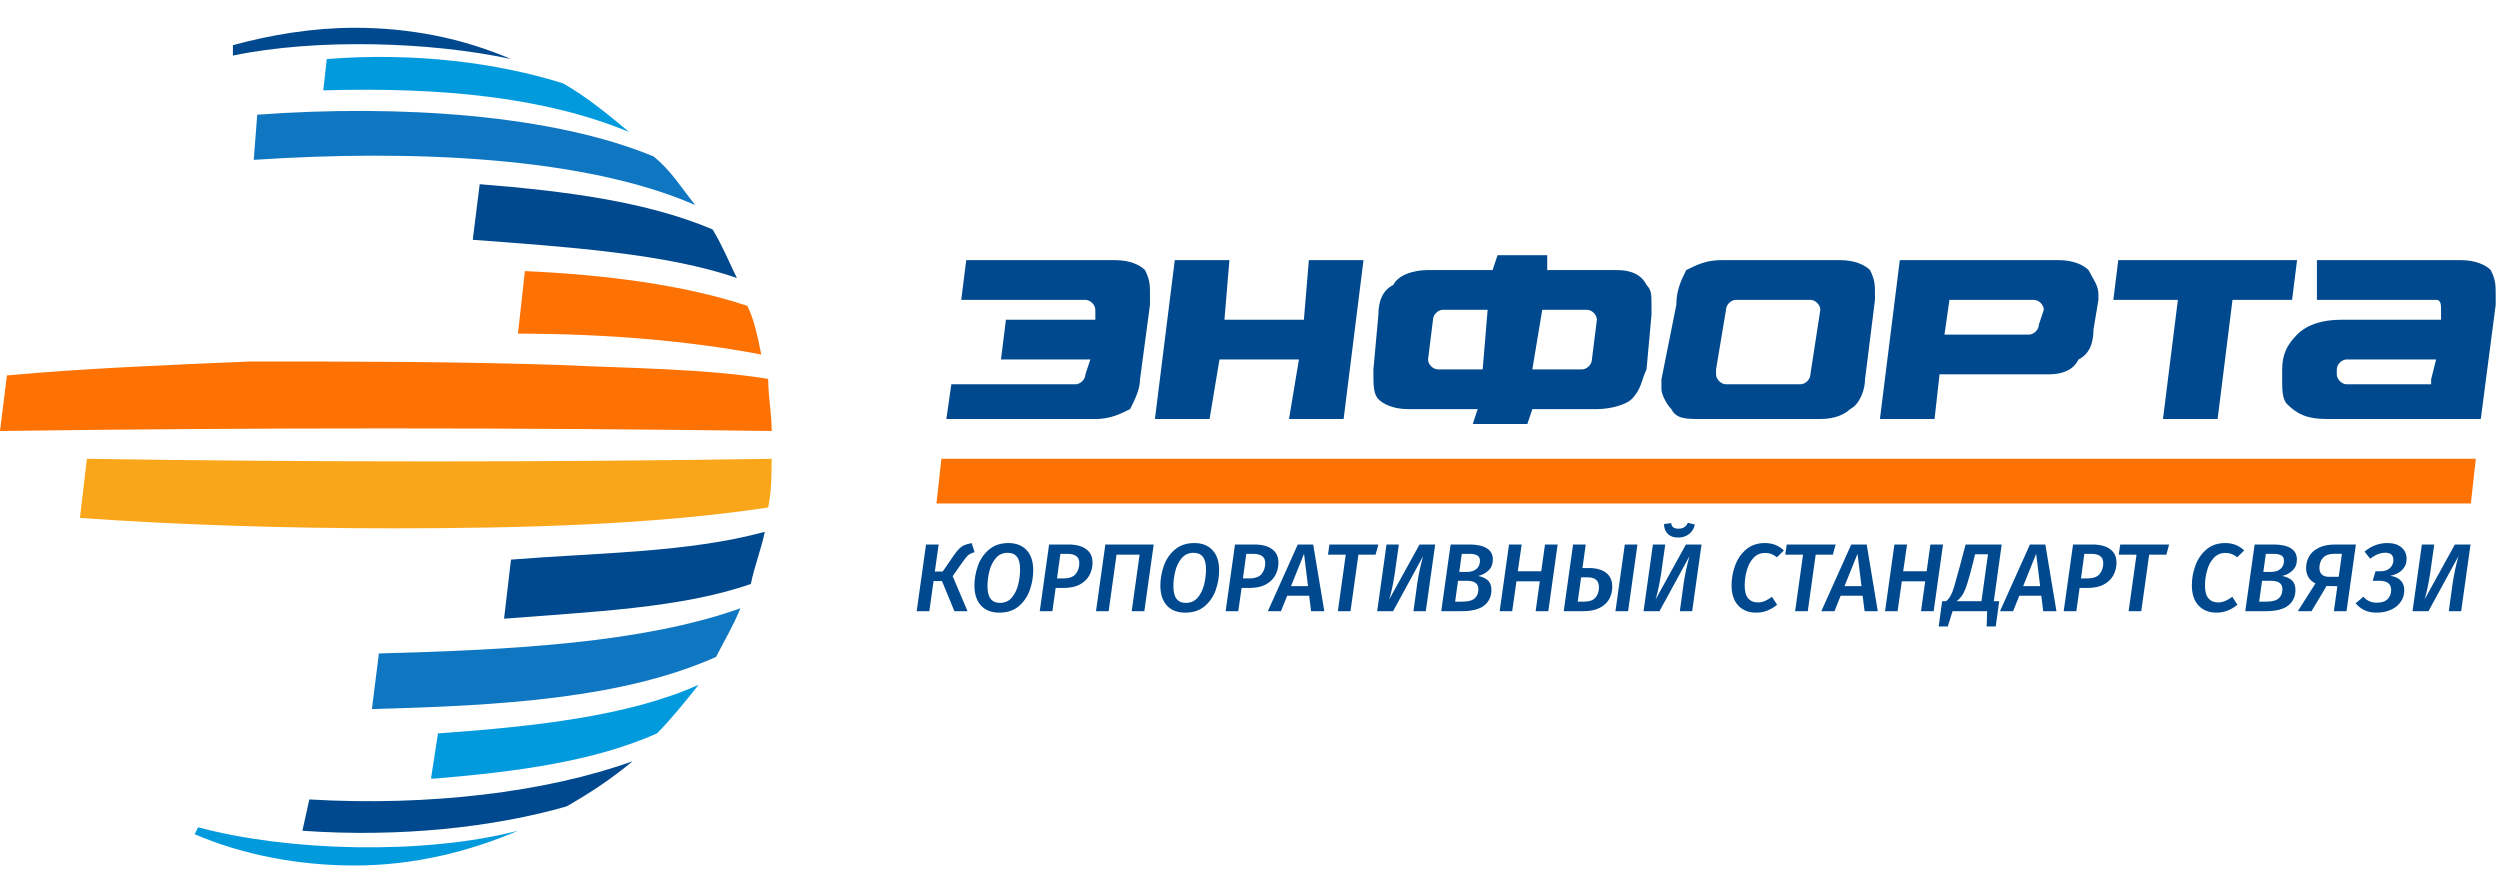 <svg width="90" height="32" viewBox="0 0 90 32" fill="none" xmlns="http://www.w3.org/2000/svg">
<path fill-rule="evenodd" clip-rule="evenodd" d="M27.655 13.639C25.278 13.264 22.775 13.264 20.147 13.139C16.393 13.014 12.639 13.014 9.01 13.014C6.007 13.139 3.003 13.264 0.25 13.514L0 15.516C9.135 15.391 18.645 15.391 27.781 15.516C27.781 14.891 27.655 14.265 27.655 13.639Z" fill="#FD7203"/>
<path fill-rule="evenodd" clip-rule="evenodd" d="M3.128 16.517L2.877 18.645C6.381 18.895 10.261 19.02 14.14 19.02C18.77 19.02 23.525 18.895 27.655 18.269C27.78 17.643 27.78 17.018 27.78 16.517C19.771 16.642 11.262 16.642 3.128 16.517Z" fill="#FAA61A"/>
<path fill-rule="evenodd" clip-rule="evenodd" d="M12.765 1C11.263 1 9.761 1.25 8.385 1.626V2.001C11.388 1.375 15.518 1.501 18.396 2.126C16.644 1.375 14.767 1 12.765 1Z" fill="#00498F"/>
<path fill-rule="evenodd" clip-rule="evenodd" d="M23.526 5.63C19.897 4.129 14.391 3.753 9.26 4.129L9.135 5.755C14.766 5.38 21.023 5.63 25.027 7.382C24.527 6.757 24.151 6.131 23.526 5.63Z" fill="#0F77C1"/>
<path fill-rule="evenodd" clip-rule="evenodd" d="M20.273 3.002C17.895 2.252 14.892 1.876 11.763 2.126L11.638 3.253C15.893 3.128 19.647 3.503 22.65 4.754C21.899 4.129 21.149 3.503 20.273 3.002Z" fill="#019ADD"/>
<path fill-rule="evenodd" clip-rule="evenodd" d="M25.653 8.258C23.275 7.257 20.397 6.882 17.269 6.631L17.019 8.633C20.397 8.884 24.026 9.134 26.529 10.01C26.279 9.509 26.029 8.884 25.653 8.258Z" fill="#00498F"/>
<path fill-rule="evenodd" clip-rule="evenodd" d="M18.646 12.012C21.774 12.012 24.778 12.263 27.406 12.763C27.28 12.137 27.155 11.512 26.905 11.011C24.653 10.26 21.774 9.885 18.896 9.76L18.646 12.012Z" fill="#FD7203"/>
<path fill-rule="evenodd" clip-rule="evenodd" d="M27.532 19.145C24.779 19.896 21.525 19.896 18.396 20.146L18.146 22.273C21.275 22.023 24.528 21.898 27.031 21.022C27.156 20.396 27.406 19.771 27.532 19.145Z" fill="#00498F"/>
<path fill-rule="evenodd" clip-rule="evenodd" d="M13.64 23.524L13.389 25.527C18.02 25.402 22.399 25.151 25.778 23.65C26.028 23.149 26.404 22.523 26.654 21.898C23.15 23.149 18.395 23.399 13.64 23.524Z" fill="#0F77C1"/>
<path fill-rule="evenodd" clip-rule="evenodd" d="M15.767 26.403L15.516 28.03H15.642C18.645 27.78 21.398 27.404 23.65 26.403C24.151 25.903 24.651 25.277 25.152 24.651C22.649 25.777 19.27 26.153 15.767 26.403Z" fill="#019ADD"/>
<path fill-rule="evenodd" clip-rule="evenodd" d="M11.136 28.78L10.886 29.907C14.39 30.157 17.769 29.782 20.397 29.031C21.273 28.53 22.023 28.03 22.774 27.404C19.646 28.53 15.391 29.031 11.136 28.78Z" fill="#00498F"/>
<path fill-rule="evenodd" clip-rule="evenodd" d="M7.133 29.782L7.008 30.032C8.76 30.783 10.762 31.158 12.764 31.158C14.892 31.158 16.894 30.658 18.646 29.907C15.267 30.783 10.386 30.658 7.133 29.782Z" fill="#019ADD"/>
<path fill-rule="evenodd" clip-rule="evenodd" d="M33.712 18.125L33.891 16.516H89.13L88.951 18.125H33.712Z" fill="#FD7203"/>
<path fill-rule="evenodd" clip-rule="evenodd" d="M70.001 12.046L70.18 10.795H73.219C73.398 10.795 73.577 10.974 73.577 11.152L73.398 11.689C73.398 11.867 73.219 12.046 73.04 12.046H70.001ZM55.164 13.298L55.521 11.152H57.13C57.309 11.152 57.488 11.331 57.488 11.51L57.309 12.94C57.309 13.119 57.13 13.298 56.951 13.298H55.164ZM51.41 12.94L51.588 11.51C51.588 11.331 51.767 11.152 51.946 11.152H53.555L53.376 13.298H51.767C51.588 13.298 51.41 13.119 51.41 12.94ZM62.136 13.834C61.957 13.834 61.778 13.655 61.778 13.476C61.778 13.298 61.778 13.298 61.778 13.298L62.136 11.152C62.136 10.974 62.314 10.795 62.493 10.795H65.175C65.353 10.795 65.532 10.974 65.532 11.152L65.175 13.476C65.175 13.655 64.996 13.834 64.817 13.834H62.136ZM84.482 13.834C84.303 13.834 84.124 13.655 84.124 13.476V13.298C84.124 13.119 84.303 12.94 84.482 12.94C85.554 12.94 86.627 12.94 87.521 12.94H87.7L87.521 13.655V13.834H84.482ZM61.957 9.365C61.421 9.365 61.063 9.543 60.706 9.722C60.527 10.08 60.348 10.437 60.348 10.974L59.812 13.655C59.812 13.834 59.812 13.834 59.812 14.013C59.812 14.191 59.99 14.549 60.169 14.728C60.348 15.085 60.706 15.085 61.242 15.085H65.532C66.069 15.085 66.426 14.906 66.605 14.728C66.962 14.549 67.141 14.013 67.141 13.655L67.499 10.795V10.616C67.499 10.258 67.499 10.08 67.32 9.722C67.141 9.543 66.784 9.365 66.247 9.365H61.957ZM41.577 15.085H43.544L43.901 12.94H46.762L46.404 15.085H48.37L49.086 9.365H47.119L46.94 11.51H44.08L44.259 9.365H42.292L41.577 15.085ZM34.069 15.085H39.432C39.968 15.085 40.326 14.906 40.684 14.728C40.862 14.37 41.041 14.013 41.041 13.655L41.399 10.974C41.399 10.795 41.399 10.616 41.399 10.616C41.399 10.258 41.399 10.08 41.22 9.722C41.041 9.543 40.684 9.365 40.147 9.365H34.784L34.605 10.795H39.075C39.253 10.795 39.432 10.974 39.432 11.152V11.51H36.214L36.035 12.94H39.253L39.075 13.476C39.075 13.655 38.896 13.834 38.717 13.834H34.248L34.069 15.085ZM74.113 9.365H68.393L67.677 15.085H69.644L69.823 13.476H73.756C74.292 13.476 74.649 13.298 74.828 12.94C75.186 12.761 75.365 12.404 75.365 11.867L75.543 10.795V10.616C75.543 10.258 75.365 10.08 75.186 9.722C75.007 9.543 74.649 9.365 74.113 9.365ZM76.08 10.795H78.404L77.867 15.085H79.834L80.37 10.795H82.515L82.694 9.365H76.258L76.08 10.795ZM82.694 12.046C82.337 12.404 82.158 12.761 82.158 13.298C82.158 13.476 82.158 13.655 82.158 13.655C82.158 14.013 82.158 14.37 82.337 14.549C82.694 14.906 83.052 15.085 83.767 15.085H89.308L89.845 10.974C89.845 10.795 89.845 10.616 89.845 10.616C89.845 10.258 89.845 10.08 89.666 9.722C89.487 9.543 89.13 9.365 88.593 9.365H83.409V10.795H87.7C87.878 10.795 87.878 10.974 87.878 11.152V11.51H86.984H84.303C83.588 11.51 83.052 11.689 82.694 12.046ZM58.203 9.722H55.7V9.186H53.912L53.734 9.722H51.41C50.873 9.722 50.337 9.901 50.158 10.258C49.801 10.437 49.622 10.795 49.622 11.331L49.443 13.298V13.476C49.443 13.834 49.443 14.191 49.622 14.37C49.801 14.549 50.158 14.728 50.694 14.728H53.197L53.019 15.264H54.985L55.164 14.728H57.488C58.024 14.728 58.56 14.549 58.739 14.37C59.097 14.013 59.097 13.655 59.275 13.298L59.454 11.331C59.454 11.152 59.454 11.152 59.454 10.974C59.454 10.616 59.454 10.437 59.275 10.258C59.097 9.901 58.739 9.722 58.203 9.722Z" fill="#00498F"/>
<path d="M35.085 19.88C34.997 19.901 34.926 19.933 34.873 19.974C34.819 20.014 34.75 20.095 34.664 20.217L34.296 20.742L34.831 22.003H34.359L33.911 20.919H33.608L33.456 22.003H33.001L33.337 19.602H33.792L33.654 20.575H33.938L34.331 20.002C34.405 19.893 34.471 19.811 34.529 19.755C34.587 19.698 34.648 19.655 34.713 19.627C34.78 19.599 34.869 19.574 34.98 19.55L35.085 19.88Z" fill="#00498F"/>
<path d="M36.303 19.55C36.583 19.55 36.802 19.636 36.96 19.808C37.117 19.977 37.196 20.217 37.196 20.53C37.196 20.768 37.155 21.005 37.074 21.239C36.993 21.47 36.861 21.665 36.678 21.822C36.495 21.977 36.26 22.055 35.973 22.055C35.693 22.055 35.474 21.97 35.317 21.801C35.159 21.63 35.08 21.389 35.08 21.079C35.08 20.843 35.121 20.609 35.202 20.377C35.283 20.143 35.415 19.948 35.598 19.79C35.781 19.63 36.016 19.55 36.303 19.55ZM36.275 19.901C36.097 19.901 35.953 19.967 35.845 20.099C35.736 20.229 35.659 20.386 35.615 20.572C35.571 20.755 35.549 20.933 35.549 21.107C35.549 21.505 35.699 21.704 35.997 21.704C36.178 21.704 36.322 21.639 36.428 21.509C36.537 21.378 36.613 21.22 36.657 21.037C36.701 20.852 36.723 20.671 36.723 20.495C36.723 20.289 36.685 20.139 36.609 20.044C36.535 19.949 36.423 19.901 36.275 19.901Z" fill="#00498F"/>
<path d="M38.462 19.602C38.738 19.602 38.951 19.658 39.101 19.769C39.254 19.878 39.331 20.04 39.331 20.256C39.331 20.415 39.295 20.564 39.223 20.7C39.154 20.837 39.04 20.949 38.883 21.037C38.727 21.123 38.528 21.166 38.285 21.166H38.004L37.886 22.003H37.431L37.768 19.602H38.462ZM38.285 20.822C38.494 20.822 38.641 20.768 38.726 20.662C38.812 20.555 38.855 20.425 38.855 20.27C38.855 20.154 38.818 20.07 38.744 20.019C38.672 19.966 38.565 19.939 38.424 19.939H38.174L38.052 20.822H38.285Z" fill="#00498F"/>
<path d="M41.533 19.602L41.196 22.003H40.741L41.026 19.967H40.196L39.911 22.003H39.456L39.793 19.602H41.533Z" fill="#00498F"/>
<path d="M42.996 19.55C43.276 19.55 43.495 19.636 43.652 19.808C43.81 19.977 43.889 20.217 43.889 20.53C43.889 20.768 43.848 21.005 43.767 21.239C43.686 21.47 43.554 21.665 43.371 21.822C43.188 21.977 42.953 22.055 42.666 22.055C42.386 22.055 42.167 21.97 42.009 21.801C41.852 21.63 41.773 21.389 41.773 21.079C41.773 20.843 41.814 20.609 41.895 20.377C41.976 20.143 42.108 19.948 42.291 19.79C42.474 19.63 42.709 19.55 42.996 19.55ZM42.968 19.901C42.79 19.901 42.646 19.967 42.537 20.099C42.428 20.229 42.352 20.386 42.308 20.572C42.264 20.755 42.242 20.933 42.242 21.107C42.242 21.505 42.391 21.704 42.69 21.704C42.871 21.704 43.014 21.639 43.121 21.509C43.23 21.378 43.306 21.22 43.35 21.037C43.394 20.852 43.416 20.671 43.416 20.495C43.416 20.289 43.378 20.139 43.301 20.044C43.227 19.949 43.116 19.901 42.968 19.901Z" fill="#00498F"/>
<path d="M45.155 19.602C45.431 19.602 45.644 19.658 45.794 19.769C45.947 19.878 46.023 20.04 46.023 20.256C46.023 20.415 45.987 20.564 45.916 20.7C45.846 20.837 45.733 20.949 45.575 21.037C45.42 21.123 45.221 21.166 44.978 21.166H44.697L44.578 22.003H44.123L44.46 19.602H45.155ZM44.978 20.822C45.186 20.822 45.333 20.768 45.419 20.662C45.505 20.555 45.548 20.425 45.548 20.27C45.548 20.154 45.511 20.07 45.436 20.019C45.365 19.966 45.258 19.939 45.117 19.939H44.867L44.745 20.822H44.978Z" fill="#00498F"/>
<path d="M47.199 22.003L47.13 21.447H46.338L46.115 22.003H45.643L46.72 19.602H47.275L47.675 22.003H47.199ZM46.477 21.1H47.088L46.945 19.936L46.477 21.1Z" fill="#00498F"/>
<path d="M49.621 19.602L49.521 19.967H48.903L48.618 22.003H48.163L48.447 19.967H47.808L47.86 19.602H49.621Z" fill="#00498F"/>
<path d="M51.329 22.003H50.884L51.026 20.971C51.073 20.666 51.141 20.349 51.231 20.023L50.151 22.003H49.578L49.915 19.602H50.359L50.214 20.627C50.184 20.831 50.152 21.006 50.12 21.152C50.09 21.295 50.054 21.438 50.012 21.579L51.103 19.602H51.666L51.329 22.003Z" fill="#00498F"/>
<path d="M53.212 20.735C53.355 20.76 53.471 20.812 53.559 20.891C53.647 20.968 53.691 21.083 53.691 21.239C53.691 21.47 53.606 21.655 53.437 21.794C53.268 21.933 52.99 22.003 52.604 22.003H51.885L52.222 19.602H52.906C53.168 19.602 53.373 19.646 53.521 19.735C53.669 19.823 53.743 19.959 53.743 20.144C53.743 20.304 53.692 20.434 53.59 20.534C53.491 20.633 53.364 20.7 53.212 20.735ZM52.624 19.939L52.534 20.589H52.809C52.955 20.589 53.069 20.553 53.153 20.481C53.236 20.41 53.278 20.31 53.278 20.183C53.278 20.092 53.245 20.03 53.18 19.995C53.118 19.958 53.029 19.939 52.913 19.939H52.624ZM52.635 21.659C52.853 21.659 53.004 21.619 53.09 21.541C53.178 21.462 53.222 21.352 53.222 21.211C53.222 21.009 53.085 20.909 52.812 20.909H52.489L52.385 21.659H52.635Z" fill="#00498F"/>
<path d="M54.439 22.003H53.988L54.325 19.602H54.78L54.641 20.565H55.485L55.62 19.602H56.075L55.739 22.003H55.283L55.433 20.929H54.592L54.439 22.003Z" fill="#00498F"/>
<path d="M57.205 20.45C57.471 20.45 57.677 20.508 57.823 20.624C57.969 20.737 58.042 20.904 58.042 21.124C58.042 21.277 58.007 21.42 57.938 21.555C57.868 21.687 57.756 21.794 57.6 21.878C57.445 21.961 57.245 22.003 57 22.003H56.294L56.631 19.602H57.086L56.968 20.45H57.205ZM58.493 19.602H58.948L58.611 22.003H58.156L58.493 19.602ZM57.024 21.659C57.221 21.659 57.36 21.609 57.441 21.509C57.522 21.41 57.562 21.288 57.562 21.145C57.562 21.02 57.528 20.928 57.458 20.87C57.389 20.812 57.286 20.784 57.149 20.784H56.92L56.798 21.659H57.024Z" fill="#00498F"/>
<path d="M60.918 22.003H60.474L60.616 20.971C60.662 20.666 60.731 20.349 60.821 20.023L59.741 22.003H59.168L59.505 19.602H59.949L59.803 20.627C59.773 20.831 59.742 21.006 59.709 21.152C59.679 21.295 59.644 21.438 59.602 21.579L60.693 19.602H61.255L60.918 22.003ZM60.408 19.352C60.25 19.352 60.127 19.308 60.039 19.22C59.952 19.13 59.906 19.012 59.904 18.866L60.161 18.831C60.17 18.903 60.197 18.955 60.241 18.988C60.285 19.018 60.346 19.033 60.425 19.033C60.59 19.033 60.702 18.962 60.762 18.821L61.016 18.884C60.983 19.029 60.913 19.144 60.804 19.227C60.697 19.311 60.565 19.352 60.408 19.352Z" fill="#00498F"/>
<path d="M63.535 19.55C63.813 19.55 64.041 19.64 64.219 19.818L63.969 20.061C63.902 20.008 63.835 19.968 63.767 19.943C63.7 19.918 63.627 19.905 63.549 19.905C63.375 19.905 63.233 19.966 63.121 20.089C63.01 20.212 62.93 20.363 62.882 20.544C62.833 20.722 62.809 20.902 62.809 21.082C62.809 21.288 62.85 21.441 62.934 21.541C63.017 21.638 63.132 21.687 63.278 21.687C63.373 21.687 63.459 21.669 63.538 21.635C63.617 21.6 63.702 21.55 63.792 21.485L63.976 21.77C63.879 21.853 63.766 21.922 63.639 21.975C63.514 22.028 63.375 22.055 63.222 22.055C62.951 22.055 62.736 21.969 62.576 21.798C62.416 21.627 62.336 21.383 62.336 21.068C62.336 20.832 62.378 20.598 62.461 20.367C62.545 20.133 62.677 19.938 62.857 19.783C63.038 19.628 63.264 19.55 63.535 19.55Z" fill="#00498F"/>
<path d="M66.084 19.602L65.983 19.967H65.365L65.08 22.003H64.625L64.91 19.967H64.27L64.323 19.602H66.084Z" fill="#00498F"/>
<path d="M67.125 22.003L67.055 21.447H66.263L66.041 22.003H65.568L66.645 19.602H67.201L67.6 22.003H67.125ZM66.402 21.1H67.013L66.871 19.936L66.402 21.1Z" fill="#00498F"/>
<path d="M68.313 22.003H67.862L68.199 19.602H68.654L68.515 20.565H69.359L69.494 19.602H69.949L69.612 22.003H69.157L69.307 20.929H68.466L68.313 22.003Z" fill="#00498F"/>
<path d="M71.777 21.642H71.971L71.846 22.552H71.52L71.537 22.003H70.293L70.12 22.552H69.793L69.918 21.642H70.061C70.128 21.588 70.182 21.521 70.224 21.44C70.268 21.359 70.31 21.254 70.349 21.124C70.388 20.994 70.45 20.774 70.533 20.464L70.571 20.322L70.762 19.602H72.061L71.777 21.642ZM71.568 19.953H71.103L71.013 20.318C70.936 20.624 70.871 20.858 70.818 21.02C70.767 21.182 70.713 21.31 70.655 21.405C70.597 21.5 70.525 21.579 70.439 21.642H71.332L71.568 19.953Z" fill="#00498F"/>
<path d="M73.556 22.003L73.487 21.447H72.695L72.472 22.003H72L73.077 19.602H73.632L74.032 22.003H73.556ZM72.834 21.1H73.445L73.302 19.936L72.834 21.1Z" fill="#00498F"/>
<path d="M75.325 19.602C75.6 19.602 75.814 19.658 75.964 19.769C76.117 19.878 76.193 20.04 76.193 20.256C76.193 20.415 76.157 20.564 76.086 20.7C76.016 20.837 75.903 20.949 75.745 21.037C75.59 21.123 75.391 21.166 75.148 21.166H74.866L74.748 22.003H74.293L74.63 19.602H75.325ZM75.148 20.822C75.356 20.822 75.503 20.768 75.589 20.662C75.675 20.555 75.717 20.425 75.717 20.27C75.717 20.154 75.68 20.07 75.606 20.019C75.534 19.966 75.428 19.939 75.287 19.939H75.037L74.915 20.822H75.148Z" fill="#00498F"/>
<path d="M78.089 19.602L77.988 19.967H77.37L77.085 22.003H76.63L76.915 19.967H76.275L76.328 19.602H78.089Z" fill="#00498F"/>
<path d="M80.106 19.55C80.383 19.55 80.612 19.64 80.79 19.818L80.54 20.061C80.472 20.008 80.405 19.968 80.338 19.943C80.271 19.918 80.198 19.905 80.119 19.905C79.946 19.905 79.803 19.966 79.692 20.089C79.581 20.212 79.501 20.363 79.453 20.544C79.404 20.722 79.379 20.902 79.379 21.082C79.379 21.288 79.421 21.441 79.505 21.541C79.588 21.638 79.703 21.687 79.848 21.687C79.943 21.687 80.03 21.669 80.109 21.635C80.188 21.6 80.272 21.55 80.362 21.485L80.547 21.77C80.449 21.853 80.337 21.922 80.21 21.975C80.085 22.028 79.946 22.055 79.793 22.055C79.522 22.055 79.307 21.969 79.147 21.798C78.987 21.627 78.907 21.383 78.907 21.068C78.907 20.832 78.949 20.598 79.032 20.367C79.115 20.133 79.248 19.938 79.428 19.783C79.609 19.628 79.835 19.55 80.106 19.55Z" fill="#00498F"/>
<path d="M82.157 20.735C82.3 20.76 82.416 20.812 82.504 20.891C82.592 20.968 82.636 21.083 82.636 21.239C82.636 21.47 82.552 21.655 82.383 21.794C82.214 21.933 81.936 22.003 81.549 22.003H80.83L81.167 19.602H81.851C82.113 19.602 82.318 19.646 82.466 19.735C82.614 19.823 82.688 19.959 82.688 20.144C82.688 20.304 82.637 20.434 82.535 20.534C82.436 20.633 82.31 20.7 82.157 20.735ZM81.57 19.939L81.48 20.589H81.754C81.9 20.589 82.014 20.553 82.098 20.481C82.181 20.41 82.223 20.31 82.223 20.183C82.223 20.092 82.191 20.03 82.126 19.995C82.063 19.958 81.974 19.939 81.858 19.939H81.57ZM81.58 21.659C81.798 21.659 81.95 21.619 82.035 21.541C82.123 21.462 82.167 21.352 82.167 21.211C82.167 21.009 82.031 20.909 81.757 20.909H81.434L81.33 21.659H81.58Z" fill="#00498F"/>
<path d="M84.812 19.602L84.475 22.003H84.02L84.145 21.103L83.756 21.096L83.215 22.003H82.721L83.357 21.002C83.248 20.951 83.165 20.878 83.107 20.784C83.049 20.689 83.02 20.578 83.02 20.45C83.02 20.306 83.053 20.171 83.121 20.044C83.188 19.914 83.3 19.809 83.458 19.728C83.615 19.644 83.821 19.602 84.076 19.602H84.812ZM84.309 19.936H84.055C83.856 19.936 83.713 19.985 83.628 20.082C83.542 20.177 83.499 20.297 83.499 20.443C83.499 20.55 83.529 20.631 83.59 20.686C83.652 20.74 83.738 20.766 83.847 20.766H84.194L84.309 19.936Z" fill="#00498F"/>
<path d="M85.943 19.55C86.163 19.55 86.333 19.602 86.454 19.707C86.576 19.811 86.638 19.948 86.638 20.117C86.638 20.274 86.586 20.406 86.481 20.513C86.379 20.619 86.235 20.692 86.047 20.731C86.202 20.748 86.325 20.8 86.415 20.888C86.508 20.976 86.554 21.096 86.554 21.249C86.554 21.409 86.51 21.55 86.422 21.673C86.337 21.793 86.219 21.887 86.068 21.954C85.918 22.021 85.75 22.055 85.564 22.055C85.395 22.055 85.249 22.027 85.127 21.971C85.004 21.914 84.896 21.829 84.804 21.718L85.082 21.482C85.204 21.625 85.366 21.697 85.568 21.697C85.742 21.697 85.87 21.654 85.953 21.569C86.039 21.483 86.082 21.374 86.082 21.242C86.082 21.02 85.943 20.909 85.665 20.909H85.418L85.519 20.565H85.707C85.841 20.565 85.95 20.528 86.033 20.454C86.119 20.377 86.162 20.279 86.162 20.158C86.162 19.985 86.065 19.898 85.87 19.898C85.694 19.898 85.512 19.97 85.325 20.113L85.123 19.856C85.371 19.652 85.644 19.55 85.943 19.55Z" fill="#00498F"/>
<path d="M88.602 22.003H88.157L88.299 20.971C88.346 20.666 88.414 20.349 88.504 20.023L87.424 22.003H86.851L87.188 19.602H87.633L87.487 20.627C87.457 20.831 87.425 21.006 87.393 21.152C87.363 21.295 87.327 21.438 87.285 21.579L88.376 19.602H88.939L88.602 22.003Z" fill="#00498F"/>
</svg>

